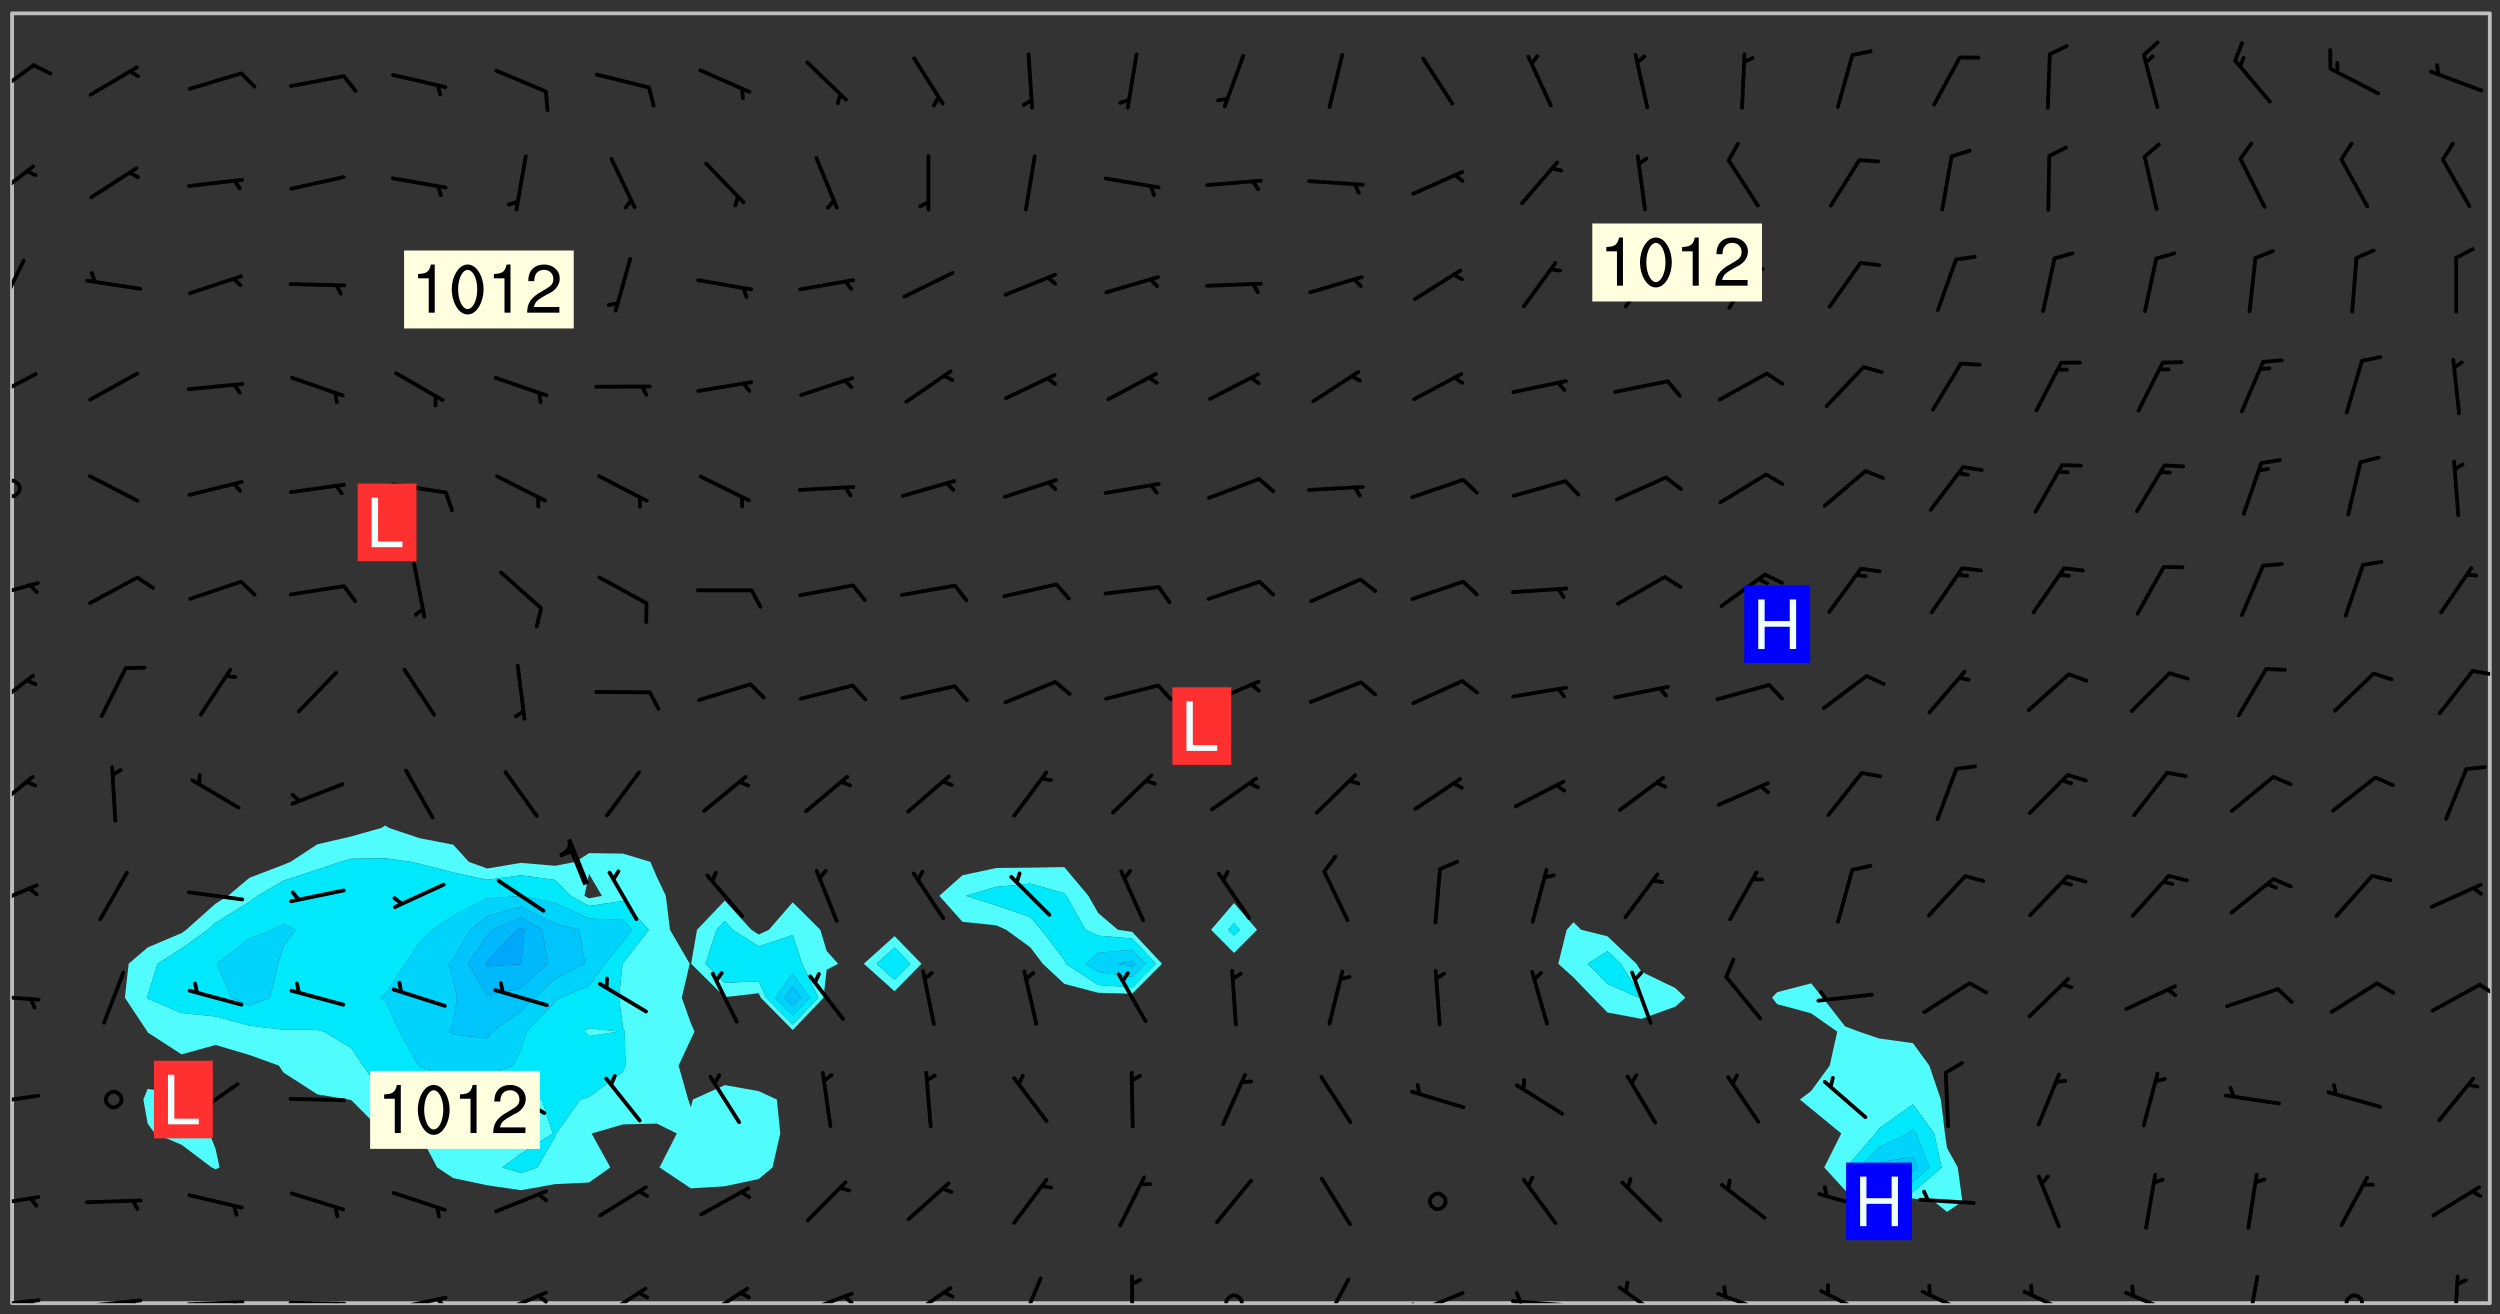 <svg xmlns="http://www.w3.org/2000/svg" role="img" xmlns:xlink="http://www.w3.org/1999/xlink" viewBox="142.45 309.95 326.84 171.84"><rect x="142.45" y="309.95" width="326.84" height="171.84" fill="#333333" stroke="none"/><defs><clipPath id="a"><path d="M144 311.672h1v168.656h-1zm0 0"/></clipPath><clipPath id="b"><path d="M144 311.672h324v168.656H144zm0 0"/></clipPath><clipPath id="c"><path d="M467 311.672h1v168.656h-1zm0 0"/></clipPath><clipPath id="d"><path d="M144 479h4v1.328h-4zm0 0"/></clipPath><clipPath id="e"><path d="M146 479h2v1.328h-2zm0 0"/></clipPath><clipPath id="f"><path d="M153 479h9v1.328h-9zm0 0"/></clipPath><clipPath id="g"><path d="M159 479h2v1.328h-2zm0 0"/></clipPath><clipPath id="h"><path d="M166 479h9v1.328h-9zm0 0"/></clipPath><clipPath id="i"><path d="M172 479h2v1.328h-2zm0 0"/></clipPath><clipPath id="j"><path d="M180 480h8v.328h-8zm0 0"/></clipPath><clipPath id="k"><path d="M186 480h2v.328h-2zm0 0"/></clipPath><clipPath id="l"><path d="M193 479h8v1.328h-8zm0 0"/></clipPath><clipPath id="m"><path d="M199 479h2v1.328h-2zm0 0"/></clipPath><clipPath id="n"><path d="M207 478h8v2.328h-8zm0 0"/></clipPath><clipPath id="o"><path d="M212 479h3v1.328h-3zm0 0"/></clipPath><clipPath id="p"><path d="M220 478h8v2.328h-8zm0 0"/></clipPath><clipPath id="q"><path d="M234 478h7v2.328h-7zm0 0"/></clipPath><clipPath id="r"><path d="M246 478h9v2.328h-9zm0 0"/></clipPath><clipPath id="s"><path d="M252 479h3v1.328h-3zm0 0"/></clipPath><clipPath id="t"><path d="M260 478h7v2.328h-7zm0 0"/></clipPath><clipPath id="u"><path d="M275 476h4v4.328h-4zm0 0"/></clipPath><clipPath id="v"><path d="M290 476h1v4.328h-1zm0 0"/></clipPath><clipPath id="w"><path d="M302 479h4v1.328h-4zm0 0"/></clipPath><clipPath id="x"><path d="M315 476h4v4.328h-4zm0 0"/></clipPath><clipPath id="y"><path d="M326 478h8v2.328h-8zm0 0"/></clipPath><clipPath id="z"><path d="M326 480h3v.328h-3zm0 0"/></clipPath><clipPath id="A"><path d="M339 479h9v1.328h-9zm0 0"/></clipPath><clipPath id="B"><path d="M340 478h2v2.328h-2zm0 0"/></clipPath><clipPath id="C"><path d="M353 478h8v2.328h-8zm0 0"/></clipPath><clipPath id="D"><path d="M366 478h8v2.328h-8zm0 0"/></clipPath><clipPath id="E"><path d="M380 478h8v2.328h-8zm0 0"/></clipPath><clipPath id="F"><path d="M393 478h8v2.328h-8zm0 0"/></clipPath><clipPath id="G"><path d="M406 478h8v2.328h-8zm0 0"/></clipPath><clipPath id="H"><path d="M420 478h8v2.328h-8zm0 0"/></clipPath><clipPath id="I"><path d="M436 476h2v4.328h-2zm0 0"/></clipPath><clipPath id="J"><path d="M448 479h4v1.328h-4zm0 0"/></clipPath><clipPath id="K"><path d="M463 476h2v4.328h-2zm0 0"/></clipPath><clipPath id="L"><path d="M144 466h4v2h-4zm0 0"/></clipPath><clipPath id="M"><path d="M144 452h4v3h-4zm0 0"/></clipPath><clipPath id="N"><path d="M144 439h4v2h-4zm0 0"/></clipPath><clipPath id="O"><path d="M466 438h2v3h-2zm0 0"/></clipPath><clipPath id="P"><path d="M144 425h4v4h-4zm0 0"/></clipPath><clipPath id="Q"><path d="M144 411h3v6h-3zm0 0"/></clipPath><clipPath id="R"><path d="M144 398h4v5h-4zm0 0"/></clipPath><clipPath id="S"><path d="M465 397h3v2h-3zm0 0"/></clipPath><clipPath id="T"><path d="M144 385h4v4h-4zm0 0"/></clipPath><clipPath id="U"><path d="M144 372h2v4h-2zm0 0"/></clipPath><clipPath id="V"><path d="M144 358h4v5h-4zm0 0"/></clipPath><clipPath id="W"><path d="M144 343h2v8h-2zm0 0"/></clipPath><clipPath id="X"><path d="M144 331h4v6h-4zm0 0"/></clipPath><clipPath id="Y"><path d="M144 318h4v5h-4zm0 0"/></clipPath><g id="Z" clip-path="url(#clip1)"><path fill="#fff" fill-opacity="0" fill-rule="evenodd" d="M0 0h1000v1000H0zm0 0"/><path fill="#d3d3d3" fill-opacity="0" fill-rule="evenodd" d="M162.152 355.867l-.234.293.059.234.117.172.176.234.293.348.113.059.117-.172.059-.234.176-.176.465-.176h.699l.234.293.289.816.059.176.176.23.352.234.699.699.172.176.234.348.234.41.289.582.41.465.23.234.234.176.117.23.176.293.172 1.164v.234l.059.289.059.117.117.117.348.41.117.172.176.176.176.234.117.172.172.352.059.234.234.406.234-.059-.176.176-.059.93h-.582l-.234-.113-.348.113-.117.117-.059.293-.059.176-.117.172-.465.293-.059.234-.059.113v.645l.059.172v.41l.059.059v.406l.059.406.117.176.059.059.23.641-.059.293v.699l-.059.582v.234l-.059.23-.055.352v1.922l.055.117h.426l-.367.117-.023.352.891 1.168 1.742.539 1.34.359v.539l.09.809.535.715 1.52.27.891-.086.09 1.164.535.18 1.16-.18 2.055-.984 1.16-.363 1.879-.176 1.695-.18-.18.719-1.516.086-1.25.09-.805.27-1.074.809.27.719.535.898-.18.625-.266.809.266 1.078.625.898.805.18 1.25-.18-.266.723.098.504.055.293v.172l.059.293v.406l.176.117.352.117h.406l.293-.176.113-.117.059-.117.117-.23.059-.176.352-.465.23-.176.176-.059.176.059.059.176.117.988.055.469.059.172.117.234.176.059.816.059h.289l.117.234.059.406.059.352v1.105l.117.293.117.348.289.699.176.352.582.754.352.176.172.059.469.234.641.465.348.234.293.176.293.055.23.062.816.348.293.176.113.172.352.352.117.176.523.641v.289l.059.352v.348l.059.352.059.289.117.059.172.059h.176l.582.234.176.117.176.289.176.234.113.234.293.23.117.117v.41l.059.055.289.234.234.117.059.117.117.172.059.117.23.234.059.176.234.059.117.059-.117.113-.059.117v.117l-.117.293-.117.289v.582l.176.117.117.059.059.117.117.117.113.059.176.348.059.352.059.406v.176l-.059.176-.117.699v.172l.117.176.293.293h.406l.176.117.117.172.117.293v.234h-.527l-.23-.234h-.234l-.176.059-.059.699.059.348.117.176.176.41.117.23.289.469.176.055h.523l.234.059.758.641.059.293v.234l.059.059.23.348v.352l-.117.172v.293l.293.289.293.176.172.059.293.176.293.117.582.406.289.234.293.176.219.16.016.012.23.176.641.523.176.234.117.176.176.176.113.172v.641l.117.176.469.117.582.117.234.059.23.113.293.117.113.059.586.352.289.172.176.062.176.055.176.059.699.352.289.176.234.055.289.176.234.117.641.406.293.117.172.059.234.059.41.059.23.059.234.117.059.172-.41.176.469.059.059.293.113.234.176.055.234.059.176.059.406.117.641.234.117.172.059.234v.176l-.059.117-.059.406.234.234.117.059.348.117.641.23.176.117.289.117.176.176.234.465.582 1.105.176.176.348.176.176.117.352.117 1.047.523.234.059.465.113.293.059.465.176.758.582.234.234.348.465.176.176.289.234.816.699.293.176.289.289.293.176.293.289.695.641.176.176.293.234.289.234.469.289.641.582.348.234.234.293.348.348.352.465.934.992.348.406.117.176.234.059.113.117.645.176.23.113.234.059.293.176.23.117.934.699.406.406.234.176.406.176.234.117.816.348.348.234.234.117.293.289.23.117.758.352.352.172.23.059.293.117.234.059.871.176h.816l.469.23.172.059.875.699.465.117.293.059.176.059.23.059.469.059.348.059.352.059.406.059h.293l.172.059v.23l.176.176h.293l.348.059.352.059.699.117h.641l.465-.234.293-.176.172-.117.41-.172.289-.176.934-.465.469-.293.523-.293.465-.172.465-.176 1.051-.465.289-.117.41-.117.289-.117.527-.176 1.516-.699.582-.348.289-.059.293-.059.348-.117.875-.23.352-.117h.113l.234-.059.875-.234.234-.059h.812l.352-.059.816-.117.172-.059.352-.055.293-.059.23-.059.816-.176.176-.059h.348l.234-.059.465-.117.758-.172.234-.059h.348l.41-.117.289-.059 1.285-.059h.289l.41-.059.23-.059h.176l.875-.117h.406l.41-.117h.348l.352-.113.871-.059h1.75l1.047.289.41.117.289.117.352.117.289.117 1.051.172.289.059h.293l.293.059.172.059.41.059.172.059.117.059h.117l.117.059.352.059h.113l.41.066 1.922.395 1.926.395 1.52.449 1.695.719 2.145.805 1.605-.719 1.43-.805 1.16-1.078 1.25-.449 3.035-.719 1.875-.359 2.145-1.348 2.234-1.254 2.5-1.258 1.695-.449 1.785-.18 1.16-.27.625.539 1.34-.27.715-.988.984-1.344.445-.18.805-.359 1.875-.539 1.785-.449 1.25-.27 1.16-.09 1.699-.09 1.961-.27 1.25-.09h.539l.625-.09h.891l2.145-.18 2.41-.18 2.59-.09 1.695.18 1.609.09 1.43.359 1.16.719 1.875.988 1.16 1.527.266.715.629.09.355.898.535.539.535 1.527 1.074.359h.535l-.805.535.09 1.707.715 2.695.891.805.895.988.715 1.258 1.785.539 1.52-.18.355 1.344 1.609-.805.98-.539.27.27.316-.215.219-.145.801.449.449-.359h.355l.535-.27.539-.719.535-.27.625-.988 1.16.449.84.371 1.395.617 1.695-.18h1.605l1.785.09.18-1.707.535-1.344.805.27.492.848.402.406-.09.539v.359l.715.449.711-.27h1.43l.359.988.445 1.258.715 1.344 1.25.629 1.695.629.715-.18.18-.539.98-.09.449.359.086 1.258-.266.629-.535.18v.539l.715.984.266.539.984.988.801 1.078-.266.359-.09.898-.625 2.332-.355 2.066-.09 1.793-.18.719-.09.539v1.438l-.98 1.883-.359 1.707-.535.898-.805 1.168-.266.539 2.055 1.254.086.359-.355.539-.09-.18v.809l.09 1.438-.445.715-1.074.094-.266.715.535.898.805.719 1.16.809 1.34.27.445.359-.355.449-1.789-.09-1.25-.449-.715-.719-.625-.09-.176 3.59-.188 1.309h89.359V311.703h-55.27v49.082l.762.125 3.289.543 2.023 2.836v2.754l2.352.332 2.348.332h4.051l-1.379 4.16-2.023.707-2.023.703-.543.344-2.594 1.617-.188.117-2.023-2.078-.73-2.742-2.672-2.078-1.375-3.5-.066-.082-1.957-2.672 2.75-1.418v-49.082H294.422v91.414l.117.031.133.012.074.074.105.047.09.059.086.059.09.059.297.297.059.09.031.117.027.117.016.137-.031.117-.059.09-.059.086-.043.105-.047.102-.027.121v.145l.176.27.148.148.074.086.074.074.043.105.062.09.059.086.043.105.059.09.047.102.043.105.059.086.117.18.074.074.062.086.059.09.043.105.059.09.059.086.062.09.059.09.043.102.117.18.074.074.059.086.074.074.09.059.105.047h.148l.133-.016.133.016.102-.047.074-.074.047-.102-.016-.133v-.148l-.047-.105-.027-.117-.047-.102-.027-.121-.043-.102-.062-.09-.043-.102-.043-.105-.031-.117-.016-.133-.012-.137.086-.059.059-.086.121-.031.043.105.016.133v.117l.059.102.059.09.09.059.148.148.059.09.043.105-.012.102.086.059.105.047.086.059.09.059.074.074-.117.027-.105.047-.086.059-.074.074-.059.09-.062.086-.027.121-.047.102-.043.105-.031.117-.012.133-.016.133v.148l.027.117.047.105.043.102.059.09.074.074.09.059.074.074.09.059.059.09.043.105.047.102.117.031.133.016h.148l.117-.031.105.043.043.105.047.102.027.121L299.5 410l.027.117.031.121.027.117.105.043.102.047.133-.016.148.148.062.086.074.074.07.074.09.062.105.043.102.043.117.031.137.016.117-.031.074-.074.027-.117-.012-.133-.031-.121-.027-.117.043-.105h.117l.09.062.117.027h.148l.133.016h.148l.133.016.133-.016h.148l.133-.016.133-.012.137.012.117-.027.133-.016.191-.059-.059.176-.016.133-.027.121-.016.133-.059.086-.133.016-.105.047-.105.043-.117.031-.117.027-.266.031h-.148l-.133.016-.074.074.059.086.148.148.117.18.074.07.09.062.09.059.086.059.09.059.102.043.105.062.105.043.086.059.105.047.102.043.18.117.059.09-.043.102-.047.105.016.133.223.223.059.09.043.102.031.121.043.102.016.133.031.117.012.137.031.117.148.148.102.043.105.043.117.031.133.016.137.016h.117l.117-.031.09-.059.043-.105.047-.102.043-.105.031-.117.012-.133v-.148l-.012-.133-.016-.133-.031-.117-.043-.105-.047-.105-.043-.102-.043-.105-.016-.133.016-.133.027-.117.031-.117.027-.121.047-.102.09-.059.086-.062.074-.074.09-.059.223-.223.059-.086.074-.074.117-.18.059-.086v-.148l-.074-.074-.102-.047-.105-.043-.102-.043-.059-.09-.047-.105-.027-.117.09-.059.117-.031.102-.043.18-.117.148-.148.012-.133-.012-.105-.09-.059-.133.016h-.148l-.133.016-.133-.016-.121-.031-.086-.059-.074-.074-.059-.09-.062-.086-.117-.18-.059-.086.031-.121.086-.059.121-.031.059-.086v-.121l-.031-.117-.059-.09-.059-.086-.047-.105-.027-.117-.016-.133.059-.09.074-.074.09-.059.117-.18.074-.074.059-.086.148-.148.121-.031.133-.016.133.016.074.074.043.105.016.133-.031.117-.117.031-.133.012-.148.148-.043.105-.047.102-.027.121-.031.117v.148l.031.117.043.105.059.09.074.07.074.074.117.031.121.027.117-.027.133-.016h.117l.09.059.074.074.047.105.059.086.102.047.133.016.105.043.086.059-.012.105-.074.074-.18.117-.059.09-.09.059-.07.074-.074.074-.062.09-.027.117-.016.133.016.133-.016.133v.148l.016.133.027.117.031.121.074.074.09.059.086.059.09.059.117.031v.086l-.102.047-.09.059-.266.031-.117.027h-.148l-.105.043-.102.047-.059.09-.062.234-.012.133-.031.121-.016.133v.293l-.012.133.012.137.016.133.133.016.133.012.121.031.086.059.074.074.047.105.043.102.016.133v.445l-.016.133v.445l.031.266.027.117.016.133.031.117.086.211.031.266v.148l-.031.117-.027.117-.031.121-.027.117-.031.117-.031.121-.012.133-.016.133.09.059.117-.031.102.016.047.105-.031.266v.441l-.043.105-.047.105-.043.102-.043.105-.059.086-.031.121-.043.117-.031.117-.016.133.016.133.059.09.105.047.086.059.059.086-.012.137-.031.117-.043.102v.445l-.016.133v.148l-.031.117-.043.105-.027.117-.047.105-.043.102-.031.121-.027.117-.031.133-.031.117-.027.117-.043.105-.031.117-.031.121-.012.133-.016.133v.297l.027.117v.148l.047.398.027.117.059.09.121.031h.148l.133-.016.059.09v.117l-.059.09-.09.059-.102.043-.105.047-.09.059-.086.059-.137.016-.117-.031-.133-.016-.102.047-.062.086-.012.137-.016.133-.031.117-.027.117-.016.133-.031.121v.297l.016.133.031.117v.148l.012.133v.148l-.027.117-.047.102-.027.121-.031.117-.059.09-.074.074-.102.043-.105.047-.117.027-.121.031-.102-.047.059-.086.105-.047.027-.117.031-.117.027-.121.031-.117v-.148l.016-.133-.031-.117-.043-.105-.105.016-.074.074-.102.043-.09.062-.074.074-.043.102-.016.133-.031.117L304.25 426l-.031.117-.027.117-.031.121-.027.117-.031.117-.043.105-.09.059h-.09l-.117-.031-.031-.086.016-.137-.031-.117v-.148l-.012-.133v-.148l-.062-.234-.027-.121-.043-.102-.047-.105-.059-.086-.059-.09-.043-.105-.062-.086-.148-.148-.07-.074-.105-.047-.105-.043-.102-.043-.297-.297-.09-.074-.086-.059-.105-.043-.09-.062-.086-.059-.105-.043-.09-.059-.086-.062-.074-.07-.105-.047-.086-.059-.105-.043-.09-.062-.102-.043-.105-.043-.086-.059-.105-.047-.105-.043-.102-.047-.09-.059-.102-.043-.105-.043-.09-.062-.117-.027-.133-.016-.133.016H299.75l-.133.016-.117-.031-.09-.059-.074-.074-.09-.059-.102-.047h-.148l-.121-.027-.102-.043-.074-.074-.117-.18-.09-.059-.102-.043-.09-.062-.105-.043-.09-.059-.086-.059-.105-.047-.059-.086-.059-.09-.043-.105-.047-.102-.074-.074-.086-.059-.074-.074-.09-.059-.223-.223-.043-.105-.031-.266.105-.043h.145l.105.043.074.074.09.059.086.059.105.047.09.059.148.148.07.074.148.148.062.086.074.074.086.059.074.074.09.062.09.059.086.059.27.176.102.047.105.043.102.043.047-.074.059-.086.074-.074.07-.074.105.043.074.074.059.09.043.102.047.105.043.105.121.027.117-.027.074-.09.043-.105.059-.09.074-.074.105-.043.117-.027.133.012.09.059.148.148.059.09.043.105.047.102.043.105.043.102.105.047.105.043.133.016.086-.059.059-.09.074-.074.105-.043.117.027.105.047.102.043.105.043.102.047.18.117v.117l-.016.133.016.133.016.137.059.086.102.047.121.027.117.031h.148l.117-.031.059-.09.18-.117.059-.09.074-.074.059-.086.117-.18.18-.117.117.031.09.059.043.074-.016.133v.117l.09.059h.148l.133-.016.133-.012.266-.031.105-.043.117-.031.121-.027.074-.074.07-.074.062-.09-.016-.105-.047-.102-.102-.043-.105-.016-.117.027-.266.031h-.148l-.074-.074-.09-.059-.117-.031-.117-.027-.133-.016h-.148l-.133.016h-.297l-.105-.047-.148-.148-.043-.102-.059-.09.223-.223.086-.059.105-.043.117-.031.133-.016.133.016.137.016.102.043.133-.012.09-.062.102-.043.062-.09-.047-.102-.09-.059-.117-.031-.102-.043-.059-.09-.062-.09v-.117l.016-.133.105-.047.074-.07v-.121l-.09-.059-.031-.117.09-.059.074-.074.043-.105.059-.09.047-.102.016-.133v-.148l-.047-.105-.043-.102-.09-.059-.133-.016-.102-.043-.137-.016-.117-.031h-.445l-.133-.016-.133-.012-.133-.016-.117-.031h-.148l-.133-.016-.133-.012-.266-.031-.121-.043-.086-.059-.074-.074v-.148l.012-.133.105-.047.102-.043.133-.016h.152l.133-.016h.293l.121.031.102.043.09.059.234.062.121-.047.09-.059.102-.043.133-.016.105.043.102.047.133.012.121-.027h.145l.121-.031.117-.027.105-.047.074-.074.086-.059.148-.148.059-.086.047-.105.027-.117.016-.105-.102-.043-.09-.059-.117-.031-.105-.043-.09-.062-.074-.086-.074-.074-.102-.043-.105-.047-.102-.043-.059-.09-.047-.102-.086-.211-.062-.086-.059-.09-.074-.074-.086-.059h-.27l-.117.031-.09.059-.102.043-.133.016-.105-.016-.027-.117-.062-.09-.117-.031-.102-.043-.148-.148-.031-.117-.016-.105.074-.074.18-.117.117-.027.117-.031.137.016.102.043.105.043.102.047.105.043.117.031.133.016.117.027.133.016.105-.016.09-.059-.074-.074-.105-.043-.074-.074-.074-.09-.148-.148-.086-.059-.09-.059-.074-.074-.09-.059-.102-.047-.121-.027-.102-.047-.105-.043-.117-.031-.102-.043-.121-.031h-.148l-.117.031-.105.043-.086.062-.18.117-.086.059-.09.059-.105.047-.086.059-.105.043-.102.043-.105.047-.074.074-.059.09-.059.086-.047.105-.059.086-.074.074-.133-.012-.117-.031h-.117l-.074.074-.09.059-.074.074-.09.059-.086.059-.105.047-.102.043-.137.016-.102-.043-.148-.148-.105-.047h-.086l-.105.047-.102.043-.121.031-.117-.031-.074-.074v-.117l.031-.121.074-.07.059-.09.074-.074.117-.031.105-.043h.293l.133-.016.137-.016.102-.043.09-.059.102-.047.09-.059.133-.012.09.059.133.012.09-.059.086-.059.105-.043.09-.059.086-.062.09-.059.148-.148.059-.086.059-.09.105-.043.133-.016.117.027.121.031.059-.059.059-.09.031-.266.027-.117.105.012.133.016.102-.043.09-.059.059-.09.074-.074.059-.09.047-.102.012-.133-.012-.133-.047-.105-.148-.148-.059-.09-.059-.086-.043-.105v-.445l.016-.133v-.148l.012-.133-.059-.059-.09.059-.102-.043-.18-.117-.086-.059-.062-.09-.059-.09-.074-.074-.086-.059-.121.031-.102.012-.105.047-.086.059-.105.043-.148.148-.09.059-.086.059-.09.062-.105.043-.133.016v-.121l.105-.043.117-.031.074-.07.043-.105v-.148l-.027-.117-.148-.148-.133-.016h-.148l-.117.031-.105.043-.102.043-.09.062-.117.027-.074-.074.012-.133-.043-.102-.043-.105-.09-.059-.117.027-.121.031-.117.031-.102.043-.121.031-.102.043-.105.043-.09.059-.102.016v-.117l.016-.133-.059-.09-.074.043-.148.148-.059.09-.074.074-.047.105-.043.102-.074.074-.059.09-.074.074-.059.086-.074.074-.09.062-.074.07-.074.074-.102.016-.133.016-.105-.043v-.121l.148-.148.043-.102.059-.09.047-.102.043-.105.059-.09.031-.117.043-.102.031-.121.027-.117.047-.105.043-.102.043-.105.074-.07.09-.062.09-.059.102-.043h.297l.266-.031.105-.043-.074-.074-.117-.031-.105-.043-.09-.059-.102-.047-.09-.059-.102-.043-.105-.043-.09-.062-.086-.059-.105-.043-.102-.043-.121-.031-.117-.031-.102-.043L297.5 410.25l-.102-.043-.09-.059-.043-.105-.016-.133.102-.043.133-.016.137.016.133-.016.102-.043.059-.09.016-.105-.09-.059-.074-.074-.102-.043-.09-.059-.148-.148-.043-.105-.016-.133v-.293l-.059-.09-.09-.059-.074-.074-.043-.105-.031-.117-.059-.09-.074-.074-.117-.027-.074-.074-.09-.059-.09-.062-.086-.059-.074-.074-.059-.086-.047-.105-.086-.059-.148-.148-.195-.059-.133.016-.102.043-.074.074-.047.102-.043.105-.059.09-.059.086-.297.297-.09.059h-.086l-.062-.086-.043-.105.031-.117.059-.09.027-.117-.012-.133-.09-.062-.105.047-.117.027-.117.031-.27.176-.102.047-.117.027-.105.047-.09.059-.102.043-.059-.086-.047-.105.016-.133.047-.105.07-.074.074-.07.059-.09v-.148l-.043-.105h-.238l-.102.047-.031.117-.027.117-.031.121-.074.043-.133.016-.074-.047-.043-.102-.043-.105-.047-.102-.043-.105-.121.031-.102.043-.133.016-.117.031-.105.043-.09.059-.102.047-.121.027-.133.016-.102-.043-.059-.09-.047-.105-.043-.102-.043-.105v-.117l.059-.09.086-.059.18-.117.102-.047.105-.043.105-.059.102-.043.09-.062.102-.043.105-.059.102-.047.09-.059.105-.043.102-.043.09-.062.102-.043.137-.016.117.031.102.043.121.031.102.043.105.047.102.043.105.043.102.047.105.043.102.043.105.047.086.059.105.043.117.031.105.043.102.047.09.059.105.043.102.043.105.047.117.027.102.047.121.027h.148l.086-.059.016-.102.059-.09-.027-.117-.074-.074-.117-.18-.074-.074-.09-.074-.18-.117-.086-.059-.105-.043-.102-.047-.27-.176-.059-.09-.074-.074-.059-.09-.043-.102-.031-.117-.016-.137v-.562l-.012-.133-.016-.133-.031-.117-.016-.133-.012-.133-.031-.121-.223-.223-.059-.086-.016-.105.031-.117.133-.016v-91.414H172.992v1.453l-.059.234-.352 1.051-.172.523-.117.348-.176.41-.117.172-.234.293-.23.059h-.352l-.117.059-.23.406v.293l.117.176.23.23.117.234.641.758.293.465.176.234.23.352.234.348.641.816.176.465.172.41.117.695.176.469.117 1.398.059.465v.875l.117 1.047v4.781l-.059.465-.352 1.281-.176.523-.113.41-.352.93L172.934 336l-.234.582-.117.176-.172.348-.176.406-.352.816-.059.293-.113.293-.117.289-.059.176-.117.875-.059.406-.059.117-.059.176-.059.172-.23.527-.117.172v.234l-.117.234-.059.172-.176.586v.289l-.059.176v.293l-.059.113-.059.527v.172l-.055.234v2.621l-.176.816-.117.176-.176.234-.117.172-.113.234-.586.934-.23.289-.293.465-.176.234-.289.352-.352.699-.113.23-.176.41-.176.23-.406.527-.816.699-.293.172-.289.234-.176.117-.176.176-.523.406-.527.176-.172.176-.234.055-.641.176h-.758m12.211 31.023l-1.074.449.359.895 1.25-.715.445-.539-.98-.09"/><path fill="#d3d3d3" fill-opacity="0" fill-rule="evenodd" d="M201.508 416.598h-.895l.449.629.98.359.805-.09.445-.988-.176.09-.715-.355-.895.355m154.621 59.07l-.059-.523v-.293l.113-.293.059-.23.469-.469h.113l.117-.113.117-.059h.176l.234-.059h.348l.234.059.117.059.23.172.059.176.117.582v.293l-.117.176-.172.289-.176.176-.527.523-.23.234-.117.059h-.176l-.117-.059-.406-.293-.176-.117-.117-.059-.059-.113-.055-.117m6.641-10.957l-.059-.172v-1.109l.059-.172.176-.059.172-.059h.176l.234-.059.117.059.059.699-.059.172-.117.176-.117.059-.234.523-.113.059h-.234l-.059-.117m9.613-14.391l-.117-.176v-.699l.293-.875.117-.172.176-.352.113-.23.117-.293.352-.758.117-.23.172-.234h.176l.117-.059h.641l.117.059.234.234.172.113.352.293.117.117.113.176v.113l.117.059.117.117v.699l-.059.176v.23l-.059.176-.348 1.051-.117.23-.117.234-.117.059-.23.234-.641.289h-.875l-.41-.117-.641-.465"/><path fill="none" stroke="#bebebe" stroke-linecap="round" stroke-linejoin="round" stroke-miterlimit="10" stroke-width=".5" d="M467.957 311.695H144.027v168.625h323.93v-168.625"/><g clip-path="url(#a)"><path fill="#fff" fill-opacity="0" fill-rule="evenodd" d="M144 475.891v4.438h.004H144V311.672h.004H144v164.219"/></g><g clip-path="url(#b)"><path fill="#fff" fill-opacity="0" fill-rule="evenodd" d="M144.004 480.328V311.672h48.816V417.879l-.512.312-3.926 1.109-4.438 1.027-3.52 2.301-.918.379-4.441 1.699-2.816 2.363-1.621 1.016-3.836 3.422-.602.43-4.438 1.879-2.484 2.129-.496 4.438 2.945 4.438.035.105v7.383l-.562 1.391.562 3.145.938 1.293 3.5 1.477 3.918 2.961.52.246.52-.246-.52-2.434-.797-2.004-.641-4.438-3-.672-4.438-.719v-7.383l4.438 2.867 4.438-1.23 4.438 1.316 3.836 1.383.605.906 4.438 2.852 4.07.68.367.082 4.34 4.355.098.066 4.418-.066h.027l2.336 4.438 2.098 1.395 4.438.938 4.438.645 4.441-.797 4.438-.211 2.785-1.969-2.449-4.438 4.102-1.191 4.438-.102 2.609 1.293-2.273 4.438 4.102 2.734 4.441-.27 4.438-.957 1.797-1.508 1.012-4.438-.441-4.438-2.367-1.094-4.438-.797-4.176 1.891-.266 1.008-.344-1.008-1.258-4.438 1.602-3.445.484-.996-.484-1.098-1.188-3.34 1.039-4.438-2.582-4.438-.539-4.438-1.168-2.453-.855-1.988-3.582-1.082-4.438-.059-1.746 1.141-2.691.516-4.441-.391-4.438.746-2.391-.871-2.047-2.242-4.438-.863-3.961-1.332-.48-.312V311.672h44.387v116.027l-3.637 3.809-.766 4.438 4.402 4.355 4.438-.5.262.582 4.176 4.23 4.027-4.23.41-3.648 1.5-.789-1.5-1.676-.828-2.762-3.609-3.594-3.117 3.594-1.32.613-.969-.613-3.469-3.809V311.672h22.191v120.664l-4.016 3.609 4.016 3.594 3.52-3.594-3.52-3.609V311.672h22.191v111.637l-4.438.074-4.441.043-4.438.953-3.023 2.691 3.023 3.391 4.438.465 1.297.582 3.145 2.289 1.629 2.148 2.809 2.625 4.438 1.168 4.438.129 3.898-3.922-3.898-4.168-1.855-.27-2.582-2.188-1.281-2.25-3.156-3.762V311.672h22.191v116.34l-3 3.496 3 3.023 3.016-3.023-3.016-3.496V311.672h44.383v118.852l-.895.984-1.098 4.438 1.992 1.793 2.551 2.645 1.887 1.934 4.441.836 4.438-1.602 1.305-1.168-1.305-1.254-4.438-2.141-.66-1.043-3.781-3.586-3.434-.852-1.004-.984V311.672h31.07V438.508l-4.441 1.156-.676.719.676.848 4.441 1.199 3.41 2.391-.984 4.441-2.426 3.316-1.473 1.121 1.473 1.203 3.938 3.234-2.227 4.438 2.727 2.996 3.949 1.445.488.77.461-.77 3.977-.379 2.75.379 1.688 1.367L399 467.016l-.602-4.441-1.414-2.57-.262-1.867-.535-4.438-1.508-4.438-2.133-2.93-4.438-.617-2.629-.895-1.809-.676-2.938-3.762-1.5-1.875V311.672h88.762v168.656H144.004"/></g><path fill="#50fcfc" fill-rule="evenodd" d="M161.719 444.82l-2.945-4.438.496-4.438 2.484-2.129 4.438-1.879.602-.43 3.836-3.422 1.621-1.016 2.816-2.363 4.441-1.699.918-.379 3.52-2.301 4.438-1.027 3.926-1.109.512-.312v4.281l-4.438.059-1.414.41-3.023 1.004-4.438 1.461-3.395 1.977-1.047.777-4.438 2.738-1.031.922-3.406 2.438-3.141 2-1.297 4.156-.082.281.082.121 4.438 1.883 4.438.449 4.438 1.203 4.441.535 4.438.023.848.223 3.59 2.156 1.512 2.285 2.926 4.086.43.352 4.012 1.254 4.438.078 4.438-1.281.215-.051 4.223-.609 2.711.609 1.43 4.438-4.141 2.617-2.453 1.82 2.453.734 2.125-.734 2.316-4.051.148-.387 3.164-4.438 1.125-.32 4.438-3.312.316-.805-.078-4.441-.238-.484-.52-3.953.469-4.438.051-.059 3.375-4.379-3.375-3.762-4.438.645-2.41-1.32-2.027-2.074-4.441-.617-4.438.598-4.438-.965-4.438-1.137-1.086-.246-3.355-.469v-4.281l.48.312 3.961 1.332 4.438.863 2.047 2.242 2.391.871 4.438-.746 4.441.391 2.691-.516 1.746-1.141v2.711l-.598 2.871.598.324 1.68-.324-1.68-2.871v-2.711l4.438.059 3.582 1.082.855 1.988 1.168 2.453.539 4.438 2.582 4.438-1.039 4.438 1.188 3.34.484 1.098-.484.996-1.602 3.445 1.258 4.438.344 1.008.266-1.008 4.176-1.891 4.438.797 2.367 1.094.441 4.438-1.012 4.438-1.797 1.508-4.438.957-4.441.27-4.102-2.734 2.273-4.438-2.609-1.293-4.438.102-4.102 1.191 2.449 4.438-2.785 1.969-4.438.211-4.441.797-4.438-.645-4.438-.938-2.098-1.395-2.336-4.438h-.027l-4.418.066-.098-.066-4.34-4.355-.367-.082-4.07-.68-4.438-2.852-.605-.906-3.836-1.383-4.438-1.316-4.438 1.23-4.438-2.867-.035-.105m.035 12.023l-.562-3.145.562-1.391 4.438.719 3 .672.641 4.438.797 2.004.52 2.434-.52.246-.52-.246-3.918-2.961-3.5-1.477-.938-1.293"/><path fill="#00e8fc" fill-rule="evenodd" d="M161.754 440.504l-.082-.121.082-.281 1.297-4.156 3.141-2 3.406-2.438 1.031-.922 4.438-2.738 1.047-.777 3.395-1.977v5.672l-1.445.742-2.996 1.129-4.281 3.309 1.887 4.438 2.395 1.012 2.68-1.012 1.074-4.438.688-2.336 1.594-2.102-1.594-.742v-5.672l4.438-1.461 3.023-1.004 1.414-.41 4.438-.059 3.355.469 1.086.246 4.438 1.137 4.438.965 4.438-.598v2.695l-4.438.34-4.438 2.25L199 431.508l-1.738 1.719-1.809 2.719-2.633 3.949-.59.488.59.379 1.848 4.059 2.469 4.441.125.113 4.438 1.793 4.438-.668 3.418-1.238 1.02-2.172.734-2.27 3.707-3.922.629-.516 3.809-1.531v5.523l-.57.445.57.574 3.871-.574-3.871-.445v-5.523l2.09-2.906 2.348-2.914 1.176-1.523-1.176-1.312-4.438-.148-4.438-2.082-4.441-.891v-2.695l4.441.617 2.027 2.074 2.41 1.32 4.438-.645 3.375 3.762-3.375 4.379-.051.059-.469 4.438.52 3.953.238.484.078 4.441-.316.805-4.438 3.312-1.125.32-3.164 4.438-.148.387-2.316 4.051-2.125.734-2.453-.734 2.453-1.82 4.141-2.617-1.43-4.438-2.711-.609-4.223.609-.215.051-4.438 1.281-4.438-.078-4.012-1.254-.43-.352-2.926-4.086-1.512-2.285-3.59-2.156-.848-.223-4.438-.023-4.441-.535-4.438-1.203-4.438-.449-4.438-1.883"/><path fill="#00d4fc" fill-rule="evenodd" d="M172.672 440.383l-1.887-4.438 4.281-3.309 2.996-1.129 1.445-.742 1.594.742-1.594 2.102-.688 2.336-1.074 4.438-2.68 1.012-2.395-1.012m20.148.379l-.59-.379.59-.488 2.633-3.949 1.809-2.719L199 431.508l2.699-1.844 4.438-2.25 4.438-.34v1.391l-4.438 1.258-2.242 1.785-2.195 3.84-.602.598.602 2.258.492 2.18-.492 3.238-.512 1.199.512.395 4.438.496.66-.891 3.777-2.656 1.734-1.781 2.707-2.5 3.93-1.938-.785-4.438-3.145-.801-4.441-2.242v-1.391l4.441.891 4.438 2.082 4.438.148 1.176 1.312-1.176 1.523-2.348 2.914-2.09 2.906-3.809 1.531-.629.516-3.707 3.922-.734 2.27-1.02 2.172-3.418 1.238-4.438.668-4.438-1.793-.125-.113-2.469-4.441-1.848-4.059"/><path fill="#00c4fc" fill-rule="evenodd" d="M201.699 438.203l-.602-2.258.602-.598 2.195-3.84 2.242-1.785 4.438-1.258v1.391l-3.727 1.652-.711.762-2.457 3.676 2.457 4.121 4.438-.965 3.457-3.156-.676-4.438-2.781-1.652v-1.391l4.441 2.242 3.145.801.785 4.438-3.93 1.938-2.707 2.5-1.734 1.781-3.777 2.656-.66.891-4.438-.496-.512-.395.512-1.199.492-3.238-.492-2.18"/><path fill="#00b8fc" fill-rule="evenodd" d="M206.137 440.066l-2.457-4.121 2.457-3.676.711-.762 3.727-1.652v1.391l-.59.262-3.848 4.125-.211.312.211.352 4.438-.316.039-.035.402-4.438-.441-.262v-1.391l2.781 1.652.676 4.438-3.457 3.156-4.438.965"/><path fill="#00a8fc" fill-rule="evenodd" d="M206.137 436.297l-.211-.352.211-.312 3.848-4.125.59-.262.441.262-.402 4.438-.039.035-4.438.316"/><path fill="#fff" fill-opacity="0" fill-rule="evenodd" d="M219.453 424.199l-.598 2.871.598.324 1.68-.324-1.68-2.871"/><path fill="#50fcfc" fill-rule="evenodd" d="M219.453 444.375l-.57.445.57.574 3.871-.574-3.871-.445m17.754-4.074l-4.402-4.355.766-4.438 3.637-3.809v2.68l-1.078 1.129-1.449 4.438 2.527 2.5 4.438-.207.969 2.145 3.469 3.516 3.348-3.516-2.113-4.438-1.234-3.746-4.438 1.473-3.414-2.164-1.023-1.129v-2.68l3.469 3.809.969.613 1.32-.613 3.117-3.594 3.609 3.594.828 2.762 1.5 1.676-1.5.789-.41 3.648-4.027 4.23-4.176-4.23-.262-.582-4.438.5"/><path fill="#00e8fc" fill-rule="evenodd" d="M237.207 438.445l-2.527-2.5 1.449-4.438 1.078-1.129 1.023 1.129 3.414 2.164 4.438-1.473v5.039l-2.289 3.145 2.289 2.32 2.211-2.32-2.211-3.145v-5.039l1.234 3.746 2.113 4.438-3.348 3.516-3.469-3.516-.969-2.145-4.438.207"/><path fill="#00d4fc" fill-rule="evenodd" d="M246.082 442.703l-2.289-2.32 2.289-3.145v1.617l-1.113 1.527 1.113 1.129 1.074-1.129-1.074-1.527v-1.617l2.211 3.145-2.211 2.32"/><path fill="#00c4fc" fill-rule="evenodd" d="M246.082 441.512l-1.113-1.129 1.113-1.527 1.074 1.527-1.074 1.129"/><path fill="#50fcfc" fill-rule="evenodd" d="M259.398 439.539l-4.016-3.594 4.016-3.609v1.496l-2.355 2.113 2.355 2.105 2.062-2.105-2.062-2.113v-1.496l3.52 3.609-3.52 3.594"/><path fill="#00e8fc" fill-rule="evenodd" d="M259.398 438.051l-2.355-2.105 2.355-2.113 2.062 2.113-2.062 2.105"/><path fill="#50fcfc" fill-rule="evenodd" d="M268.273 430.461L265.25 427.07l3.023-2.691 4.438-.953 4.441-.043v2.086l-4.441.418-3.953 1.184 3.953 1.25 4.441 1.527 1.438 1.66 3 3.926.191.512 4.246 2.777 4.438.324 3.086-3.102-3.086-3.297-4.438-.375-1.656-.766-2.508-4.438-.273-.328-4.438-1.273v-2.086l4.438-.074 3.156 3.762 1.281 2.25 2.582 2.188 1.855.27 3.898 4.168-3.898 3.922-4.438-.129-4.438-1.168-2.809-2.625-1.629-2.148-3.145-2.289-1.297-.582-4.438-.465"/><path fill="#00e8fc" fill-rule="evenodd" d="M272.711 428.32l-3.953-1.25 3.953-1.184 4.441-.418 4.438 1.273.273.328 2.508 4.438 1.656.766 4.438.375v1.449l-4.438.418-1.652 1.43 1.652 1.082 4.438.656 1.73-1.738-1.73-1.848v-1.449l3.086 3.297-3.086 3.102-4.438-.324-4.246-2.777-.191-.512-3-3.926-1.438-1.66-4.441-1.527"/><path fill="#00d4fc" fill-rule="evenodd" d="M286.027 437.027l-1.652-1.082 1.652-1.43 4.438-.418v1.445l-1.918.402 1.918.375.375-.375-.375-.402v-1.445l1.73 1.848-1.73 1.738-4.438-.656"/><path fill="#00c4fc" fill-rule="evenodd" d="M290.465 436.32l-1.918-.375 1.918-.402.375.402-.375.375"/><path fill="#50fcfc" fill-rule="evenodd" d="M303.781 434.531l-3-3.023 3-3.496v2.613l-.758.883.758.762.758-.762-.758-.883v-2.613l3.016 3.496-3.016 3.023"/><path fill="#00e8fc" fill-rule="evenodd" d="M303.781 432.27l-.758-.762.758-.883.758.883-.758.762"/><path fill="#50fcfc" fill-rule="evenodd" d="M348.164 437.738l-1.992-1.793 1.098-4.438.895-.984 1.004.984 3.434.852v1.945l-2.574 1.641 2.574 2.637 4.133 1.801.309.113.211-.113-.211-.137-2.715-4.301-1.727-1.641v-1.945l3.781 3.586.66 1.043 4.438 2.141 1.305 1.254-1.305 1.168-4.438 1.602-4.441-.836-1.887-1.934-2.551-2.645"/><path fill="#00e8fc" fill-rule="evenodd" d="M352.602 438.582l-2.574-2.637 2.574-1.641 1.727 1.641 2.715 4.301.211.137-.211.113-.309-.113-4.133-1.801"/><path fill="#50fcfc" fill-rule="evenodd" d="M374.793 441.23l-.676-.848.676-.719 4.441-1.156 1.5 1.875 2.938 3.762 1.809.676 2.629.895 4.438.617v7.996l-4.438 3.164-.449.645-3.863 4.438 4.312 3.578 4.438-.336 3.738-3.242-.973-4.438-2.766-3.809v-7.996l2.133 2.93 1.508 4.438.535 4.438.262 1.867 1.414 2.57.602 4.441-2.016 1.367-1.688-1.367-2.75-.379-3.977.379-.461.77-.488-.77-3.949-1.445-2.727-2.996 2.227-4.438-3.938-3.234-1.473-1.203 1.473-1.121 2.426-3.316.984-4.441-3.41-2.391-4.441-1.199"/><path fill="#00e8fc" fill-rule="evenodd" d="M388.109 466.152l-4.312-3.578 3.863-4.438.449-.645 4.438-3.164v3.242l-.699.566-3.738 1.809-2.488 2.629 2.488 2.062 4.438-.188 2.164-1.875-1.75-4.438-.414-.566v-3.242l2.766 3.809.973 4.438-3.738 3.242-4.438.336"/><path fill="#00d4fc" fill-rule="evenodd" d="M388.109 464.637l-2.488-2.062 2.488-2.629 3.738-1.809.699-.566v3.625l-4.438.684-.66.695.66.547 4.438-.035.586-.512-.586-1.379v-3.625l.414.566 1.75 4.438-2.164 1.875-4.438.188"/><path fill="#00c4fc" fill-rule="evenodd" d="M388.109 463.121l-.66-.547.66-.695 4.438-.684.586 1.379-.586.512-4.438.035"/><g clip-path="url(#c)"><path fill="#fff" fill-opacity="0" fill-rule="evenodd" d="M467.996 480.328H468V311.672h-.004H468v168.656h-.004"/></g><path fill="#fff" fill-opacity="0" fill-rule="evenodd" d="M216.43 428.617l5.418-2.188-3.734-9.234-5.414 2.188 3.73 9.234"/><path fill-rule="evenodd" d="M216.629 419.773l.473-.191 2.359 5.836-.73.293-1.684-4.16-1.285.52-.211-.516.496-.27.215-.145.176-.168.137-.207.082-.262.023-.324-.051-.406"/><g clip-path="url(#d)"><path fill="none" stroke="#000" stroke-linecap="round" stroke-linejoin="round" stroke-miterlimit="10" stroke-width=".5" d="M147.492 479.938l-6.984.781"/></g><g clip-path="url(#e)"><path fill="none" stroke="#000" stroke-linecap="round" stroke-linejoin="round" stroke-miterlimit="10" stroke-width=".5" d="M146.477 480.051l.691 1.012"/></g><g clip-path="url(#f)"><path fill="none" stroke="#000" stroke-linecap="round" stroke-linejoin="round" stroke-miterlimit="10" stroke-width=".5" d="M160.809 479.961l-6.988.738"/></g><g clip-path="url(#g)"><path fill="none" stroke="#000" stroke-linecap="round" stroke-linejoin="round" stroke-miterlimit="10" stroke-width=".5" d="M159.793 480.066l.688 1.016"/></g><g clip-path="url(#h)"><path fill="none" stroke="#000" stroke-linecap="round" stroke-linejoin="round" stroke-miterlimit="10" stroke-width=".5" d="M174.141 480.195l-7.023.266"/></g><g clip-path="url(#i)"><path fill="none" stroke="#000" stroke-linecap="round" stroke-linejoin="round" stroke-miterlimit="10" stroke-width=".5" d="M173.121 480.234l.613 1.062"/></g><g clip-path="url(#j)"><path fill="none" stroke="#000" stroke-linecap="round" stroke-linejoin="round" stroke-miterlimit="10" stroke-width=".5" d="M187.457 480.391l-7.023-.121"/></g><g clip-path="url(#k)"><path fill="none" stroke="#000" stroke-linecap="round" stroke-linejoin="round" stroke-miterlimit="10" stroke-width=".5" d="M186.438 480.371l.555 1.094"/></g><g clip-path="url(#l)"><path fill="none" stroke="#000" stroke-linecap="round" stroke-linejoin="round" stroke-miterlimit="10" stroke-width=".5" d="M200.699 479.605l-6.879 1.445"/></g><g clip-path="url(#m)"><path fill="none" stroke="#000" stroke-linecap="round" stroke-linejoin="round" stroke-miterlimit="10" stroke-width=".5" d="M199.699 479.816l.785.941"/></g><g clip-path="url(#n)"><path fill="none" stroke="#000" stroke-linecap="round" stroke-linejoin="round" stroke-miterlimit="10" stroke-width=".5" d="M213.809 478.949l-6.465 2.758"/></g><g clip-path="url(#o)"><path fill="none" stroke="#000" stroke-linecap="round" stroke-linejoin="round" stroke-miterlimit="10" stroke-width=".5" d="M212.867 479.352l.953.77"/></g><g clip-path="url(#p)"><path fill="none" stroke="#000" stroke-linecap="round" stroke-linejoin="round" stroke-miterlimit="10" stroke-width=".5" d="M226.84 478.418l-5.898 3.82"/></g><path fill="none" stroke="#000" stroke-linecap="round" stroke-linejoin="round" stroke-miterlimit="10" stroke-width=".5" d="M225.98 478.973l1.074.598"/><g clip-path="url(#q)"><path fill="none" stroke="#000" stroke-linecap="round" stroke-linejoin="round" stroke-miterlimit="10" stroke-width=".5" d="M240.156 478.418l-5.898 3.82"/></g><path fill="none" stroke="#000" stroke-linecap="round" stroke-linejoin="round" stroke-miterlimit="10" stroke-width=".5" d="M239.297 478.977l1.07.594"/><g clip-path="url(#r)"><path fill="none" stroke="#000" stroke-linecap="round" stroke-linejoin="round" stroke-miterlimit="10" stroke-width=".5" d="M253.805 479.082l-6.566 2.496"/></g><g clip-path="url(#s)"><path fill="none" stroke="#000" stroke-linecap="round" stroke-linejoin="round" stroke-miterlimit="10" stroke-width=".5" d="M252.848 479.445l.926.805"/></g><g clip-path="url(#t)"><path fill="none" stroke="#000" stroke-linecap="round" stroke-linejoin="round" stroke-miterlimit="10" stroke-width=".5" d="M266.727 478.332l-5.781 3.992"/></g><path fill="none" stroke="#000" stroke-linecap="round" stroke-linejoin="round" stroke-miterlimit="10" stroke-width=".5" d="M265.887 478.914l1.09.562"/><g clip-path="url(#u)"><path fill="none" stroke="#000" stroke-linecap="round" stroke-linejoin="round" stroke-miterlimit="10" stroke-width=".5" d="M278.504 477.086l-2.707 6.484"/></g><g clip-path="url(#v)"><path fill="none" stroke="#000" stroke-linecap="round" stroke-linejoin="round" stroke-miterlimit="10" stroke-width=".5" d="M290.449 476.816l.031 7.027"/></g><path fill="none" stroke="#000" stroke-linecap="round" stroke-linejoin="round" stroke-miterlimit="10" stroke-width=".5" d="M290.457 477.836l1.078-.578"/><g clip-path="url(#w)"><path fill="none" stroke="#000" stroke-linecap="round" stroke-linejoin="round" stroke-miterlimit="10" stroke-width=".5" d="M304.805 480.328l-.02-.199-.059-.191-.094-.176-.461-.379-.191-.059-.199-.02-.199.02-.191.059-.461.379-.094.176-.059.191-.02.199.02.199.059.191.094.18.461.375.191.059.199.02.199-.02.191-.059.461-.375.094-.18.059-.191.02-.199"/></g><g clip-path="url(#x)"><path fill="none" stroke="#000" stroke-linecap="round" stroke-linejoin="round" stroke-miterlimit="10" stroke-width=".5" d="M315.453 483.434l3.285-6.211"/></g><g clip-path="url(#y)"><path fill="none" stroke="#000" stroke-linecap="round" stroke-linejoin="round" stroke-miterlimit="10" stroke-width=".5" d="M327.156 481.652l6.508-2.648"/></g><g clip-path="url(#z)"><path fill="none" stroke="#000" stroke-linecap="round" stroke-linejoin="round" stroke-miterlimit="10" stroke-width=".5" d="M328.105 481.27l-.945-.789"/></g><g clip-path="url(#A)"><path fill="none" stroke="#000" stroke-linecap="round" stroke-linejoin="round" stroke-miterlimit="10" stroke-width=".5" d="M340.223 480.055l7.008.547"/></g><g clip-path="url(#B)"><path fill="none" stroke="#000" stroke-linecap="round" stroke-linejoin="round" stroke-miterlimit="10" stroke-width=".5" d="M341.242 480.137l-.488-1.125"/></g><g clip-path="url(#C)"><path fill="none" stroke="#000" stroke-linecap="round" stroke-linejoin="round" stroke-miterlimit="10" stroke-width=".5" d="M354.199 478.262l5.684 4.133"/></g><path fill="none" stroke="#000" stroke-linecap="round" stroke-linejoin="round" stroke-miterlimit="10" stroke-width=".5" d="M355.027 478.863l.172-1.215"/><g clip-path="url(#D)"><path fill="none" stroke="#000" stroke-linecap="round" stroke-linejoin="round" stroke-miterlimit="10" stroke-width=".5" d="M367.07 479.086l6.574 2.484"/></g><path fill="none" stroke="#000" stroke-linecap="round" stroke-linejoin="round" stroke-miterlimit="10" stroke-width=".5" d="M368.027 479.449l-.156-1.219"/><g clip-path="url(#E)"><path fill="none" stroke="#000" stroke-linecap="round" stroke-linejoin="round" stroke-miterlimit="10" stroke-width=".5" d="M380.543 478.73l6.258 3.199"/></g><path fill="none" stroke="#000" stroke-linecap="round" stroke-linejoin="round" stroke-miterlimit="10" stroke-width=".5" d="M381.453 479.195l-.02-1.227"/><g clip-path="url(#F)"><path fill="none" stroke="#000" stroke-linecap="round" stroke-linejoin="round" stroke-miterlimit="10" stroke-width=".5" d="M393.812 478.82l6.348 3.016"/></g><path fill="none" stroke="#000" stroke-linecap="round" stroke-linejoin="round" stroke-miterlimit="10" stroke-width=".5" d="M394.738 479.258l-.059-1.223"/><g clip-path="url(#G)"><path fill="none" stroke="#000" stroke-linecap="round" stroke-linejoin="round" stroke-miterlimit="10" stroke-width=".5" d="M407.125 478.824l6.352 3.012"/></g><path fill="none" stroke="#000" stroke-linecap="round" stroke-linejoin="round" stroke-miterlimit="10" stroke-width=".5" d="M408.051 479.262l-.055-1.227"/><g clip-path="url(#H)"><path fill="none" stroke="#000" stroke-linecap="round" stroke-linejoin="round" stroke-miterlimit="10" stroke-width=".5" d="M420.383 478.957l6.469 2.742"/></g><path fill="none" stroke="#000" stroke-linecap="round" stroke-linejoin="round" stroke-miterlimit="10" stroke-width=".5" d="M421.324 479.355l-.109-1.223"/><g clip-path="url(#I)"><path fill="none" stroke="#000" stroke-linecap="round" stroke-linejoin="round" stroke-miterlimit="10" stroke-width=".5" d="M437.57 476.875l-1.277 6.91"/></g><g clip-path="url(#J)"><path fill="none" stroke="#000" stroke-linecap="round" stroke-linejoin="round" stroke-miterlimit="10" stroke-width=".5" d="M451.27 480.328l-.02-.199-.059-.191-.094-.176-.461-.379-.191-.059-.199-.02-.199.02-.191.059-.457.379-.098.176-.059.191-.02.199.02.199.059.191.098.18.457.375.191.059.199.02.199-.02.191-.059.461-.375.094-.18.059-.191.02-.199"/></g><g clip-path="url(#K)"><path fill="none" stroke="#000" stroke-linecap="round" stroke-linejoin="round" stroke-miterlimit="10" stroke-width=".5" d="M463.762 476.82l-.398 7.016"/></g><path fill="none" stroke="#000" stroke-linecap="round" stroke-linejoin="round" stroke-miterlimit="10" stroke-width=".5" d="M463.703 477.84l1.113-.512"/><g clip-path="url(#L)"><path fill="none" stroke="#000" stroke-linecap="round" stroke-linejoin="round" stroke-miterlimit="10" stroke-width=".5" d="M147.469 466.445l-6.938 1.137"/></g><path fill="none" stroke="#000" stroke-linecap="round" stroke-linejoin="round" stroke-miterlimit="10" stroke-width=".5" d="M146.457 466.609l.746.977m13.625-.688l-7.023.23m6-.195l.613 1.062m13.633-.18l-6.84-1.605m5.844 1.371l.312 1.188m13.934-.711l-6.711-2.09m5.734 1.785l.227 1.207m14.047-.848l-6.676-2.199m5.703 1.879l.211 1.211m14-3.301l-6.52 2.621m5.57-2.238l.938.789m13.055-1.711l-5.977 3.699m5.105-3.16l1.059.617m13.207-1.016l-6.137 3.418m5.246-2.922l1.027.668m12.582-1.949l-4.945 4.992m4.227-4.27l1.176.355m13.004-.926l-5.234 4.684m4.473-4.004l1.152.426m12.418-1.574l-4.223 5.621m3.609-4.801l1.211.188m12.172-1.344l-3.133 6.293m2.68-5.375l1.227-.035m13.203-.453l-4.453 5.434m17.387.273l-3.691-5.98m16.184 2.992l-.02-.203-.059-.191-.094-.176-.461-.375-.191-.059-.199-.02-.199.02-.191.059-.457.375-.098.176-.059.191-.02.203.02.199.059.191.098.176.457.375.191.059.199.02.199-.02.191-.059.461-.375.094-.176.059-.191.02-.199m10.219-2.836l4.148 5.668m-3.547-4.844l.535-1.105m11.754.645l4.996 4.941m-4.27-4.223l.352-1.176m11.949.785l5.57 4.285m-4.758-3.664l.203-1.207m11.703 1.773l6.762 1.91m-5.777-1.633l-.258-1.199m12.465 1.664l7.012.426m-5.992-.363l-.508-1.117m14.996-1.992l2.625 6.52m-2.242-5.57l.789-.938m14.051-.215l-1.191 6.926m1.02-5.918l1.164-.383m12.273-.633l-1.09 6.941m.93-5.934l1.16-.398m13.441-.23l-3.34 6.184m2.852-5.285l1.227.012m13.898.34l-5.984 3.684m5.113-3.148l1.059.621"/><g clip-path="url(#M)"><path fill="none" stroke="#000" stroke-linecap="round" stroke-linejoin="round" stroke-miterlimit="10" stroke-width=".5" d="M147.477 453.199l-6.953 1"/></g><path fill="none" stroke="#000" stroke-linecap="round" stroke-linejoin="round" stroke-miterlimit="10" stroke-width=".5" d="M158.336 453.699l-.02-.199-.059-.191-.094-.18-.457-.375-.191-.059-.199-.02-.199.02-.195.059-.457.375-.094.18-.059.191-.02.199.02.199.059.191.094.176.457.379.195.059.199.02.199-.02.191-.059.457-.379.094-.176.059-.191.02-.199m9.414 2.012l5.762-4.023m6.922 1.922l7.023.18m6.34-.691l6.926 1.203m-5.918-1.027l-.383-1.168m13.117-.176l6.07 3.539m-5.188-3.023l.051-1.227m13.227-.266l4.383 5.492m-3.746-4.691l.488-1.129m12.504.105l3.758 5.938m-3.211-5.074l.605-1.066m13.547-.309l.984 6.957m-.84-5.945l.992-.719m12.379-.312l.586 7m-.5-5.984l1.031-.664m10.371.348l4.242 5.602m-3.625-4.789l.516-1.113m14.227-.41l.148 7.023m-.125-6.004l1.07-.598m13.723-.121l-2.852 6.422m2.434-5.488l1.227-.086m9.176-.59L319 456.652m8.047-3.973l6.727 2.039m-5.746-1.742l-.238-1.203m12.961.055l5.949 3.742m-5.082-3.199l.09-1.223m13.523-.461l3.621 6.023m-3.094-5.148l.633-1.051m11.996.277l3.938 5.82m-3.363-4.973l.574-1.086m11.484.844L386.324 456m-4.535-3.934l.277-1.195m14.758-.684l.324 7.02m-.324-7.02l2.113-1.25m12.691 1.508l-2.652 6.508m2.266-5.562l1.219-.125m12.059-.961l-1.809 6.789m1.547-5.801l1.195-.281m8.004 2.164l6.949 1.043m-5.938-.891l-.41-1.156m12.805.574l6.766 1.902m-5.781-1.625l-.262-1.199m18.199-.844l-4.449 5.438m3.805-4.648l1.203.242"/><g clip-path="url(#N)"><path fill="none" stroke="#000" stroke-linecap="round" stroke-linejoin="round" stroke-miterlimit="10" stroke-width=".5" d="M147.504 440.641l-7.008-.516"/></g><path fill="none" stroke="#000" stroke-linecap="round" stroke-linejoin="round" stroke-miterlimit="10" stroke-width=".5" d="M146.484 440.566l.496 1.121m9.07 1.977l2.527-6.559m8.66 2.363l6.785 1.828m-5.797-1.562l-.277-1.195m12.602.93l6.785 1.828m-5.797-1.562l-.273-1.195m12.648.777l6.695 2.133m-5.723-1.82l-.219-1.207m12.535.98l6.746 1.961m-5.766-1.676l-.25-1.199m12.941.09l6.031 3.609m-5.152-3.082l.059-1.227m13.824-.641l3.137 6.289m-2.68-5.375l.711-.996m11.574.445l4.285 5.566M249 438.41l.508-1.117m13.625-.352l1.406 6.883m-1.203-5.883l.945-.781m12.086-.203l1.566 6.852m-1.34-5.855l.93-.801m11.203.18l3.477 6.105m-2.969-5.219l.656-1.035m13.648-.305l.48 7.012m-.41-5.992l1.043-.648m13.289-.277l-1.691 6.82m1.445-5.828l1.191-.297m11.258-.789l.531 7.008m-.453-5.988l1.035-.656m11.5-.234l1.938 6.754m-1.656-5.773l.883-.852m11.906-.051l2.426 6.594m-2.074-5.633L357 437.133m11.129.535l4.457 5.434m-4.457-5.434l.945-2.266m11.105 5.367l6.984-.773m-5.969.66l-.691-1.012m19.441-1.152l-5.918 3.785m5.918-3.785l2.137 1.203m10.742-1.758l-5.047 4.891m4.312-4.18l1.168.379m13.543-.129l-6.367 2.973m5.441-2.543l.98.738m13.406-.805l-6.66 2.242m6.66-2.242l1.781 1.684m11.176-2.434l-5.945 3.742m5.945-3.742l2.129 1.219m11.293-1.043l-6.156 3.391"/><g clip-path="url(#O)"><path fill="none" stroke="#000" stroke-linecap="round" stroke-linejoin="round" stroke-miterlimit="10" stroke-width=".5" d="M466.641 438.688l2.055 1.344"/></g><g clip-path="url(#P)"><path fill="none" stroke="#000" stroke-linecap="round" stroke-linejoin="round" stroke-miterlimit="10" stroke-width=".5" d="M147.238 425.707l-6.477 2.723"/></g><path fill="none" stroke="#000" stroke-linecap="round" stroke-linejoin="round" stroke-miterlimit="10" stroke-width=".5" d="M146.297 426.102l.949.777m11.812-2.859l-3.488 6.098m11.578-3.516l6.965.934m6.391.238l6.883-1.41m-5.883 1.207l-.781-.945m13.348 1.91l6.383-2.934m-5.457 2.508l-.977-.742m13.629-2.246l5.852 3.895m8.633-4.988l3.516 6.082m-3.004-5.195l.648-1.043m11.629.527l4.566 5.34m-3.902-4.562l.449-1.141m13.18-.23l2.609 6.527m-2.23-5.578l.793-.934m11.512.316l3.875 5.863m-3.312-5.008l.586-1.078m11.613.676l4.98 4.957m-4.258-4.234l.359-1.176m13.285-.273l2.875 6.41m-2.457-5.477l.754-.969m11.602.336l3.957 5.809m-3.379-4.961l.57-1.086m12.629-.027l3.035 6.34m-3.035-6.34l1.457-1.973m13.672 1.641l-.59 7.004m.59-7.004l2.254-.965m11.676 1.074l-1.824 6.785m1.559-5.797l1.195-.277m13.578-.133l-4.207 5.629m3.594-4.809l1.215.188m12.34-1.254l-3.457 6.121m2.953-5.23l1.227.031m11.793-1.25l-1.859 6.777m1.859-6.777l2.395-.539m12.379 1.352l-4.777 5.152m4.777-5.152l2.371.629m10.992-.582l-4.875 5.059m4.875-5.059l2.359.672m-3.066.062l1.18.336m12.758-1.152l-4.703 5.223m4.703-5.223l2.379.594m-3.062.168l1.188.297m13.203-.641l-5.488 4.387m5.488-4.387l2.254.977m-3.051-.336l1.125.484m12.586-1.551l-4.684 5.238m4.684-5.238l2.383.586m11.793.594l-6.41 2.879m5.477-2.461l.973.75"/><g clip-path="url(#Q)"><path fill="none" stroke="#000" stroke-linecap="round" stroke-linejoin="round" stroke-miterlimit="10" stroke-width=".5" d="M146.715 411.523l-5.43 4.461"/></g><path fill="none" stroke="#000" stroke-linecap="round" stroke-linejoin="round" stroke-miterlimit="10" stroke-width=".5" d="M145.926 412.172l1.133.473m10.051-2.398l.414 7.016m-.355-5.996l1.047-.637m9.391 1.336l6.051 3.578m-5.172-3.059l.059-1.223m12.129 3.77l6.547-2.555m-5.594 2.184l-.93-.801m14.832-3.164l3.465 6.113m9.535-5.91l4.098 5.711m13.367-5.672l-4.203 5.633m18.137-5.039l-5.441 4.445m4.652-3.797l1.129.473m12.953-1.148l-5.398 4.5m4.613-3.844l1.137.461m12.926-1.16l-5.324 4.586m4.551-3.918l1.145.445m12.379-1.641l-4.191 5.641m3.582-4.82l1.211.184m13.148-.621l-5.059 4.875m4.32-4.168l1.168.379m13.234-.664l-5.758 4.027m4.922-3.441l1.09.559m12.695-1.582l-5.027 4.906m4.297-4.195l1.168.375m13.281-.59l-5.836 3.914m4.988-3.344l1.082.578m13.289-.801l-6.25 3.219m5.34-2.75l1.008.699m12.914-1.652l-5.645 4.188m4.824-3.578l1.105.527m13.426-.453l-6.438 2.82m5.5-2.41l.965.762m12.258-2.512L381.48 416.5m4.379-5.496l2.414.449m9.945-.988l-2.465 6.578m2.465-6.578l2.434-.32m12.133 1.125l-4.969 4.969m4.969-4.969l2.348.719m-3.07.004l1.172.359m12.543-1.367l-4.324 5.539m4.324-5.539l2.418.426m11.449.113l-5.426 4.461m5.426-4.461l2.266.941m11.105-.871l-5.539 4.32m5.539-4.32l2.242 1m9.621-2.098l-2.637 6.516m2.637-6.516l2.441-.254"/><g clip-path="url(#R)"><path fill="none" stroke="#000" stroke-linecap="round" stroke-linejoin="round" stroke-miterlimit="10" stroke-width=".5" d="M146.766 398.27l-5.531 4.336"/></g><path fill="none" stroke="#000" stroke-linecap="round" stroke-linejoin="round" stroke-miterlimit="10" stroke-width=".5" d="M145.961 398.902l1.121.496m11.809-2.102l-3.152 6.281m3.152-6.281l2.453-.055m11.219.262l-3.863 5.871M172 398.355l1.219.117m13.164-.566l-4.875 5.062m17.684.406l-3.863-5.871m15.688 6.422l-.883-6.973m.754 5.957l-1 .707m17.516-3.156l-7.027-.043m7.027.043l1.141 2.172m12.023-3.223l-6.719 2.059m6.719-2.059l1.734 1.73m11.625-1.566l-6.812 1.73m6.812-1.73l1.648 1.816m11.688-1.734l-6.852 1.562m6.852-1.562l1.605 1.855m11.535-2.406l-6.504 2.668m6.504-2.668l1.887 1.566m11.582-1.102l-6.809 1.738m6.809-1.738l1.652 1.812m11.492-2.316l-6.469 2.742m5.527-2.344l.953.773m13.34-1.082l-6.543 2.566m6.543-2.566l1.863 1.594m11.383-1.758l-6.402 2.895m6.402-2.895l1.941 1.5m11.637-.633l-6.93 1.156m5.922-.988l.746.977m13.559-1.25l-6.895 1.371m5.891-1.172l.777.949M373.742 399.5l-6.773 1.875m6.773-1.875l1.688 1.781m11.051-2.953l-5.617 4.219m5.617-4.219l2.223 1.039m10.578-1.59l-4.59 5.324m3.922-4.551l1.195.27m13.113-.723l-5.238 4.684m5.238-4.684l2.301.848m10.879-.992l-4.969 4.969m4.969-4.969l2.348.719m10.266-1.258l-3.57 6.051m3.57-6.051l2.453.105m11.613.484l-5.07 4.867m5.07-4.867l2.332.766m10.609-1.102l-4.324 5.539"/><g clip-path="url(#S)"><path fill="none" stroke="#000" stroke-linecap="round" stroke-linejoin="round" stroke-miterlimit="10" stroke-width=".5" d="M465.723 397.668l2.418.426"/></g><g clip-path="url(#T)"><path fill="none" stroke="#000" stroke-linecap="round" stroke-linejoin="round" stroke-miterlimit="10" stroke-width=".5" d="M147.387 386.184l-6.773 1.879"/></g><path fill="none" stroke="#000" stroke-linecap="round" stroke-linejoin="round" stroke-miterlimit="10" stroke-width=".5" d="M146.398 386.457l.848.891m13.16-1.891l-6.184 3.332m6.184-3.332l2.043 1.359m11.512-.812l-6.66 2.238m6.66-2.238l1.781 1.688m11.676-1.113l-6.945 1.09m6.945-1.09l1.473 1.965m9.039 2.031l-1.336-6.898m1.141 5.895l-.953.77m16.418-.879l-5.246-4.676m5.246 4.676l-.582 2.383m14.352-3.031l-6.16-3.379m6.16 3.379l-.031 2.457m13.781-4.145h-7.027m7.027 0l1.152 2.164m12.102-2.812l-6.906 1.293m6.906-1.293l1.531 1.918m11.789-1.887l-6.918 1.23m6.918-1.23l1.516 1.934m11.77-2.094l-6.855 1.551m6.855-1.551l1.602 1.859m11.773-1.508l-6.977.848m6.977-.848l1.406 2.012m11.75-2.715l-6.656 2.254m6.656-2.254l1.785 1.684m11.414-1.977l-6.426 2.84m6.426-2.84l1.93 1.516m11.496-1.234l-6.648 2.281m6.648-2.281l1.793 1.672m11.703-.773l-7.012.48m5.992-.41l.648 1.043m13.23-2.617l-6.098 3.488m6.098-3.488l2.078 1.312m11.035-1.625l-5.695 4.113m5.695-4.113l2.203 1.082m-3.031-.484l1.102.539m12.27-1.914l-4.152 5.668m4.152-5.668l2.43.352m-3.031.473l1.215.176m12.629-1.055l-4.004 5.777m4.004-5.777l2.438.289m-3.02.551l1.219.145m12.676-.984l-4 5.777m4-5.777l2.438.285m-3.02.555l1.219.145m12.398-1.16l-3.438 6.129m3.438-6.129l2.449.055m10.531-.219l-2.77 6.457m2.77-6.457l2.445-.207m10.613.109l-2.258 6.652m2.258-6.652l2.422-.395m11.742.816l-3.957 5.809m3.383-4.965l1.219.137"/><g clip-path="url(#U)"><path fill="none" stroke="#000" stroke-linecap="round" stroke-linejoin="round" stroke-miterlimit="10" stroke-width=".5" d="M145.023 373.809l-.02-.199-.059-.191-.094-.176-.461-.379-.191-.059-.199-.02-.199.02-.191.059-.461.379-.094.176-.059.191-.02.199.02.199.059.191.094.176.461.379.191.059.199.02.199-.02.191-.059.461-.379.094-.176.059-.191.02-.199"/></g><path fill="none" stroke="#000" stroke-linecap="round" stroke-linejoin="round" stroke-miterlimit="10" stroke-width=".5" d="M160.438 375.418l-6.246-3.223m19.852.773l-6.824 1.68m5.832-1.438l.816.914m13.559-.805l-6.961.977m5.949-.836l.719.992m13.602-.117l-6.949-1.055m6.949 1.055l.812 2.316m12.164-1.258l-6.27-3.172m5.355 2.711l.027 1.227m14.188-.738l-6.242-3.227m5.332 2.758l.016 1.227m14.238-.82l-6.301-3.105m5.387 2.656l.035 1.227m14.551-2.523l-7.016.391m5.996-.332l.637 1.047m13.566-1.887l-6.75 1.953m5.77-1.668l.852.879m13.41-1.277l-6.684 2.18m5.711-1.863l.883.852m13.527-.668L287 374.398m5.922-1.008l.75.973m13.395-1.797l-6.57 2.484m6.57-2.484l1.844 1.617m11.695-.574l-7.02.395m5.996-.336l.637 1.051m13.52-2.043l-6.652 2.266m6.652-2.266l1.789 1.68m11.578-1.508l-6.758 1.922m6.758-1.922l1.699 1.77m11.441-2.246l-6.41 2.875m6.41-2.875l1.938 1.504m11.176-1.895l-6.004 3.656m6.004-3.656l2.109 1.254m10.879-1.703l-5.352 4.555m5.352-4.555l2.281.906m10.48-1.43l-4.246 5.598m4.246-5.598l2.422.395m-3.039.422l1.211.195m12.34-1.262l-3.484 6.102m3.484-6.102l2.453.074m-2.957.812l1.223.039m12.664-.887l-3.617 6.023m3.617-6.023l2.449.125m-2.977.75l1.227.062m11.957-1.246l-2.301 6.641m2.301-6.641l2.426-.379m-2.758 1.344l1.211-.188m12.09-.879l-1.609 6.84m1.609-6.84l2.375-.621m9.863.539l.547 7.008m-.469-5.988l1.035-.656"/><g clip-path="url(#V)"><path fill="none" stroke="#000" stroke-linecap="round" stroke-linejoin="round" stroke-miterlimit="10" stroke-width=".5" d="M140.895 362.137l6.211-3.285"/></g><path fill="none" stroke="#000" stroke-linecap="round" stroke-linejoin="round" stroke-miterlimit="10" stroke-width=".5" d="M154.242 362.195l6.145-3.406m13.742 1.367l-6.996.672m5.977-.574l.676 1.023m13.48.371l-6.641-2.309m5.672 1.973l.191 1.211m13.812-.273l-6.082-3.516m5.199 3.004l-.043 1.227m14.52-1.324l-6.641-2.293m5.676 1.957l.191 1.215m14.281-2.043l-7.027.035m6.008-.031l.578 1.082m13.711-1.645l-6.934 1.152m5.926-.984l.746.973m13.449-1.664l-6.676 2.199m5.703-1.879l.887.848m12.957-2.062l-5.789 3.984m4.945-3.402l1.09.566m13.348-.668l-6.344 3.023m5.418-2.582l.988.73m13.184-1.309l-6.207 3.297m5.301-2.816l1.02.688m13.219-1.133l-6.242 3.227m5.332-2.758l1.012.699m13.035-1.469l-5.887 3.832m5.031-3.277l1.074.594m13.254-.887l-6.199 3.309m5.297-2.828l1.016.684m13.539-.227l-6.879 1.434m5.879-1.227l.785.941m13.535-1.133l-6.887 1.398m6.887-1.398l1.559 1.895m11.387-2.898l-6.148 3.406m6.148-3.406l2.059 1.336m10.598-2.184l-4.832 5.102m4.832-5.102l2.367.656m10.355-1.109l-3.645 6.008m3.645-6.008l2.453.141m10.656-.254l-3.234 6.238m3.234-6.238l2.457-.023m-2.926.93l1.227-.012m12.52-.914l-3.156 6.277m3.156-6.277l2.453-.059m-2.914.969l1.227-.027m12.355-.973l-2.77 6.457m2.77-6.457l2.445-.207m-2.848 1.145l1.223-.102m12.105-.977l-1.988 6.738m1.988-6.738l2.402-.492M463.18 357l.762 6.984m-.648-5.969l1.012-.688"/><g clip-path="url(#W)"><path fill="none" stroke="#000" stroke-linecap="round" stroke-linejoin="round" stroke-miterlimit="10" stroke-width=".5" d="M145.543 344.023l-3.086 6.309"/></g><path fill="none" stroke="#000" stroke-linecap="round" stroke-linejoin="round" stroke-miterlimit="10" stroke-width=".5" d="M153.844 346.648l6.945 1.059m-5.938-.906l-.406-1.156m19.52.426l-6.668 2.215m5.699-1.891l.887.848m13.574.02l-7.023-.168m6.004.145l.547 1.098m10.613 2.34l-.676-6.996m.578 5.977l-1.023.68m14.461.336l-.727-6.988m.621 5.973l-1.016.684m13.121.219l1.906-6.762m-1.629 5.777l-1.199.262m18.652-2.059l-6.926-1.199m5.918 1.023l.383 1.168m13.938-2.199l-6.922 1.215m5.914-1.039l.758.969m13.258-2.086l-6.305 3.098m19.723-2.871L273.895 348.5m5.566-2.258l.938.785m13.438-.84l-6.742 1.98m5.762-1.691l.859.875m13.578-.309l-7.023.27m6-.23l.617 1.059m13.578-1.961l-6.738 1.996m5.758-1.707l.859.875m13.039-2.035l-5.945 3.742m5.082-3.199l1.062.609m12.211-2.125l-4.133 5.684m3.531-4.855l1.215.168m12.707-.992l-4.141 5.676m3.535-4.852l1.215.176m12.449-1.168l-3.633 6.012m3.105-5.137l1.227.066m12.832-.801l-4.062 5.734m4.062-5.734l2.434.312m10.039-.754l-2.379 6.613m2.379-6.613l2.43-.348m10.434.219l-1.477 6.871m1.477-6.871l2.359-.672m10.953.672l-1.473 6.871m1.473-6.871l2.359-.672m10.605.613l-.77 6.988m.77-6.988l2.277-.906m10.93.898l-.551 7.004m.551-7.004l2.25-.98m10.789.969v7.027m0-7.027l2.164-1.152"/><g clip-path="url(#X)"><path fill="none" stroke="#000" stroke-linecap="round" stroke-linejoin="round" stroke-miterlimit="10" stroke-width=".5" d="M146.781 331.715l-5.562 4.297"/></g><path fill="none" stroke="#000" stroke-linecap="round" stroke-linejoin="round" stroke-miterlimit="10" stroke-width=".5" d="M145.973 332.34l1.117.508m13.18-.887l-5.906 3.805m5.047-3.254l1.07.602m13.641.34l-6.98.82m5.965-.699l.695 1.008m13.574-1.484l-6.859 1.531m20.203-.156l-6.918-1.219m5.914 1.039l.379 1.168m9.871 1.863l1.219-6.922m-1.039 5.914l-1.168.379m16.43.336l-3.031-6.336m2.59 5.414l-.727.988m15.41-.707l-4.883-5.055m4.172 4.32l-.379 1.164m13.301.293l-2.676-6.5m2.285 5.555l-.781.945m13.148.262v-7.027m0 6.008l-1.082.574m13.82.398l1.152-6.93m16.203 4.047L287 333.281m5.922.996l.387 1.164m13.973-1.871l-7 .586m5.98-.5l.664 1.031m13.676-.59l-7.012-.469m5.992.398l.504 1.121m13.535-2.719l-6.418 2.863m5.484-2.445l.965.754m12.371-2.398l-4.594 5.316m3.926-4.543l1.195.273m10.016-1.867l.949 6.961m-.812-5.949l.996-.719m10.754.234l3.805 5.906m-3.805-5.906l1.199-2.145m15.883 2.121l-3.73 5.953m3.73-5.953l2.449.172m9.617-.656l-1.23 6.922m1.23-6.922l2.336-.754m10.426.703l-.121 7.023m.121-7.023l2.184-1.117m10.293 1.203l1.555 6.852m-1.555-6.852l1.859-1.602m10.66 1.883l3.145 6.285m-3.145-6.285l1.422-1.996m11.773 2.062l3.387 6.156m-3.387-6.156l1.344-2.055m11.922 2.082l3.48 6.102m-3.48-6.102l1.312-2.074"/><g clip-path="url(#Y)"><path fill="none" stroke="#000" stroke-linecap="round" stroke-linejoin="round" stroke-miterlimit="10" stroke-width=".5" d="M146.844 318.484l-5.688 4.129"/></g><path fill="none" stroke="#000" stroke-linecap="round" stroke-linejoin="round" stroke-miterlimit="10" stroke-width=".5" d="M146.844 318.484l2.203 1.074m11.289-.805l-6.043 3.586m5.164-3.062l1.047.637m13.492-.375l-6.73 2.02m6.73-2.02l1.727 1.742m11.676-1.379l-6.906 1.293m6.906-1.293l1.531 1.914m11.754-.473l-6.844-1.594m5.848 1.363l.312 1.184m13.812-.383l-6.477-2.73m6.477 2.73l.219 2.441m13.27-2.961l-6.82-1.691m6.82 1.691l.598 2.379m12.523-1.809l-6.43-2.836m5.492 2.426l.09 1.223m13.477.211l-5.059-4.879m4.32 4.168l-.336 1.18m13.734.062l-3.75-5.941m3.203 5.078l-.605 1.062m12.828.336l-.473-7.012m.402 5.992l-1.039.645m13.617.336l1.145-6.934m-.98 5.922l-1.16.395m13.672.449l2.422-6.598m-2.07 5.637l-1.215.168m14.559.906l1.66-6.828m10.574.465l3.82 5.898m9.938-6.141l2.938 6.383m-2.512-5.453l.746-.977m12.848-.191l1.527 6.859M356.5 318.117l.93-.797m13.09-.281l-.328 7.02m.281-6l1.109-.523m13.039-.371l-1.898 6.766m1.898-6.766l2.398-.523m11.645.82l-3.355 6.176m3.355-6.176l2.453.023m9.316-.449l-.266 7.023m.266-7.023l2.211-1.066m10.082 1.18l1.781 6.797m-1.781-6.797l1.805-1.664m-1.547 2.652l.902-.832m10.777.559l4.535 5.367m-4.535-5.367l.91-2.277m-.25 3.059l.453-1.137m11.348 1.43l6.242 3.223m-6.242-3.223l-.031-2.453m.938 2.922l-.012-1.227m12.25 1.141l6.586 2.453m-5.629-2.094l-.16-1.219"/><path fill="#00f" fill-rule="evenodd" d="M383.801 472.086h8.617V461.941h-8.617v10.145"/><path fill="azure" fill-rule="evenodd" d="M385.633 463.773h.832v2.824h3.289v-2.824h.832v6.48h-.832v-2.918h-3.289v2.918h-.832v-6.48"/><path fill="#ff3030" fill-rule="evenodd" d="M162.578 458.773h7.691V448.625h-7.691v10.148"/><path fill="azure" fill-rule="evenodd" d="M164.41 450.457h.832v5.742h3.195v.738h-4.027v-6.48"/><path fill="#ff3030" fill-rule="evenodd" d="M295.727 409.949h7.695v-10.145h-7.695v10.145"/><path fill="azure" fill-rule="evenodd" d="M297.559 401.637h.836v5.738h3.191v.742h-4.027v-6.48"/><path fill="#00f" fill-rule="evenodd" d="M370.484 396.633h8.621v-10.145h-8.621v10.145"/><path fill="azure" fill-rule="evenodd" d="M372.316 388.32h.836v2.824h3.285v-2.824h.832v6.48h-.832v-2.914h-3.285v2.914h-.836v-6.48"/><path fill="#ff3030" fill-rule="evenodd" d="M189.207 383.32h7.691v-10.148h-7.691v10.148"/><path fill="azure" fill-rule="evenodd" d="M191.039 375.008h.836v5.738h3.191v.742h-4.027v-6.48"/><path fill="#ffffe0" fill-rule="evenodd" d="M350.621 349.363h22.18v-10.195H350.621v10.195"/><path fill-rule="evenodd" d="M354.121 341.004h.508v6.293h-.785v-4.488h-1.391v-.555l.559-.066.254-.055.23-.09.203-.141.172-.211.145-.293.105-.395m4.812 0l.23.02.219.055.207.09.195.121.184.148.172.176.305.418.242.496.18.547.109.578.039.59-.039.594-.109.586-.18.551-.242.504-.305.426-.172.18-.184.156-.195.121-.207.094-.219.055-.23.02-.23-.02-.219-.055-.207-.094-.195-.121-.184-.156-.172-.18-.305-.426-.242-.504-.18-.551-.109-.586-.039-.594h.832l.031.562.078.508.129.441.16.375.191.301.211.223.223.137.227.047.227-.047.223-.137.211-.223.191-.301.16-.375.129-.441.082-.508.027-.562-.027-.562-.082-.5-.129-.434-.16-.367-.191-.293-.211-.211-.223-.133-.227-.047-.227.047-.223.133-.211.211-.191.293-.16.367-.129.434-.078.5-.031.562h-.832l.039-.59.109-.578.18-.547.242-.496.305-.418.172-.176.184-.148.195-.121.207-.09.219-.055.23-.02m5.09 0h.512v6.293h-.789v-4.488h-1.387v-.555l.559-.066.254-.055.227-.09.207-.141.172-.211.141-.293.105-.395m2.824 2.176h.789l.02-.316.059-.289.098-.25.141-.215.184-.176.223-.129.266-.082.305-.027.238.023.227.062.203.102.18.137.148.176.113.203.07.238.027.266-.023.266-.066.227-.109.191-.156.172-.199.16-.246.168-.637.387-.535.316-.438.316-.348.324-.266.336-.188.352-.125.367-.07.395-.02.418h4.211v-.738h-3.332l.082-.285.113-.238.148-.199.188-.18.23-.172.277-.176.719-.418.414-.207.348-.23.281-.25.219-.266.164-.281.109-.281.066-.285.02-.281-.043-.383-.121-.348-.188-.309-.25-.262-.305-.215-.344-.156-.379-.102-.41-.031-.434.031-.398.098-.355.168-.305.234-.246.305-.188.375-.113.445-.043.52"/><path fill="#ffffe0" fill-rule="evenodd" d="M195.277 352.891h22.18v-10.191h-22.18v10.191"/><path fill-rule="evenodd" d="M198.777 344.531h.508v6.297H198.5v-4.488h-1.391v-.559l.562-.062.25-.055.23-.09.203-.141.176-.211.141-.293.105-.398m4.812 0l.23.02.219.059.207.086.199.121.184.152.172.176.301.418.242.492.18.547.113.582.039.59-.039.594-.113.582-.18.555-.242.504-.301.426-.172.18-.184.152-.199.125-.207.094-.219.055-.23.02-.227-.02-.219-.055-.211-.094-.195-.125-.184-.152-.172-.18-.301-.426-.242-.504-.184-.555-.109-.582-.039-.594h.832l.031.562.082.504.125.445.164.375.188.301.211.219.223.137.227.047.227-.047.223-.137.211-.219.191-.301.164-.375.125-.445.082-.504.027-.562-.027-.562-.082-.5-.125-.434-.164-.367-.191-.293-.211-.215-.223-.129-.227-.047-.227.047-.223.129-.211.215-.188.293-.164.367-.125.434-.082.5-.031.562h-.832l.039-.59.109-.582.184-.547.242-.492.301-.418.172-.176.184-.152.195-.121.211-.086.219-.059.227-.02m5.094 0h.508v6.297h-.785v-4.488h-1.391v-.559l.562-.062.25-.055.23-.09.203-.141.172-.211.145-.293.105-.398m2.824 2.176h.785l.02-.316.059-.285.102-.254.137-.215.184-.172.223-.129.266-.082.309-.027.238.023.223.062.203.102.18.137.148.172.113.207.07.238.027.262-.023.27-.066.223-.109.195-.152.168-.203.164-.246.164-.633.391-.539.312-.438.316-.348.324-.262.336-.191.352-.125.371-.07.395-.02.418h4.211v-.742h-3.332l.082-.281.117-.238.145-.203.188-.18.23-.172.281-.176.715-.414.418-.207.344-.23.281-.25.219-.27.164-.277.113-.285.062-.281.02-.281-.043-.387-.117-.348-.191-.305-.25-.266-.301-.211-.348-.16-.379-.098-.406-.035-.438.035-.398.098-.352.168-.305.234-.25.301-.184.375-.117.449-.039.516"/><path fill="#ffffe0" fill-rule="evenodd" d="M190.84 460.148h22.18v-10.191h-22.18v10.191"/><path fill-rule="evenodd" d="M194.34 451.789h.508v6.297h-.785v-4.492h-1.391v-.555l.562-.066.25-.051.23-.09.203-.145.176-.207.141-.297.105-.395m4.812 0l.23.02.219.055.207.09.195.121.188.148.168.176.305.422.242.492.18.547.113.578.035.59-.035.594-.113.586-.18.555-.242.5-.305.43-.168.18-.188.152-.195.125-.207.09-.219.059-.23.02-.23-.02-.219-.059-.207-.09-.195-.125-.184-.152-.172-.18-.301-.43-.246-.5-.18-.555-.109-.586-.039-.594h.832l.031.566.082.504.125.441.16.375.191.301.211.223.223.137.227.047.227-.047.223-.137.211-.223.191-.301.16-.375.129-.441.082-.504.027-.566-.027-.559-.082-.5-.129-.438-.16-.363-.191-.293-.211-.215-.223-.133-.227-.043-.227.043-.223.133-.211.215-.191.293-.16.363-.125.438-.082.5-.031.559h-.832l.039-.59.109-.578.18-.547.246-.492.301-.422.172-.176.184-.148.195-.121.207-.09.219-.055.23-.02m5.094 0h.508v6.297h-.789v-4.492h-1.387v-.555l.559-.066.254-.051.23-.09.203-.145.172-.207.141-.297.109-.395m2.82 2.176h.789l.02-.316.059-.285.098-.254.141-.215.184-.176.223-.129.266-.078.309-.027.234.02.227.062.203.102.18.141.148.172.113.207.07.234.027.266-.023.27-.066.223-.109.191-.156.172-.199.164-.246.164-.637.391-.535.312-.438.316-.348.324-.266.336-.188.352-.125.371-.07.391-.02.422h4.211v-.742h-3.332l.082-.285.113-.234.148-.203.188-.18.23-.172.281-.176.715-.418.414-.203.348-.23.281-.254.219-.266.164-.277.109-.285.066-.285.02-.281-.043-.383-.121-.348-.188-.309-.25-.262-.305-.215-.344-.156-.379-.098-.406-.035-.438.031-.398.102-.355.164-.305.234-.246.305-.188.375-.113.445-.043.52"/></g></defs><use xlink:href="#Z"/></svg>